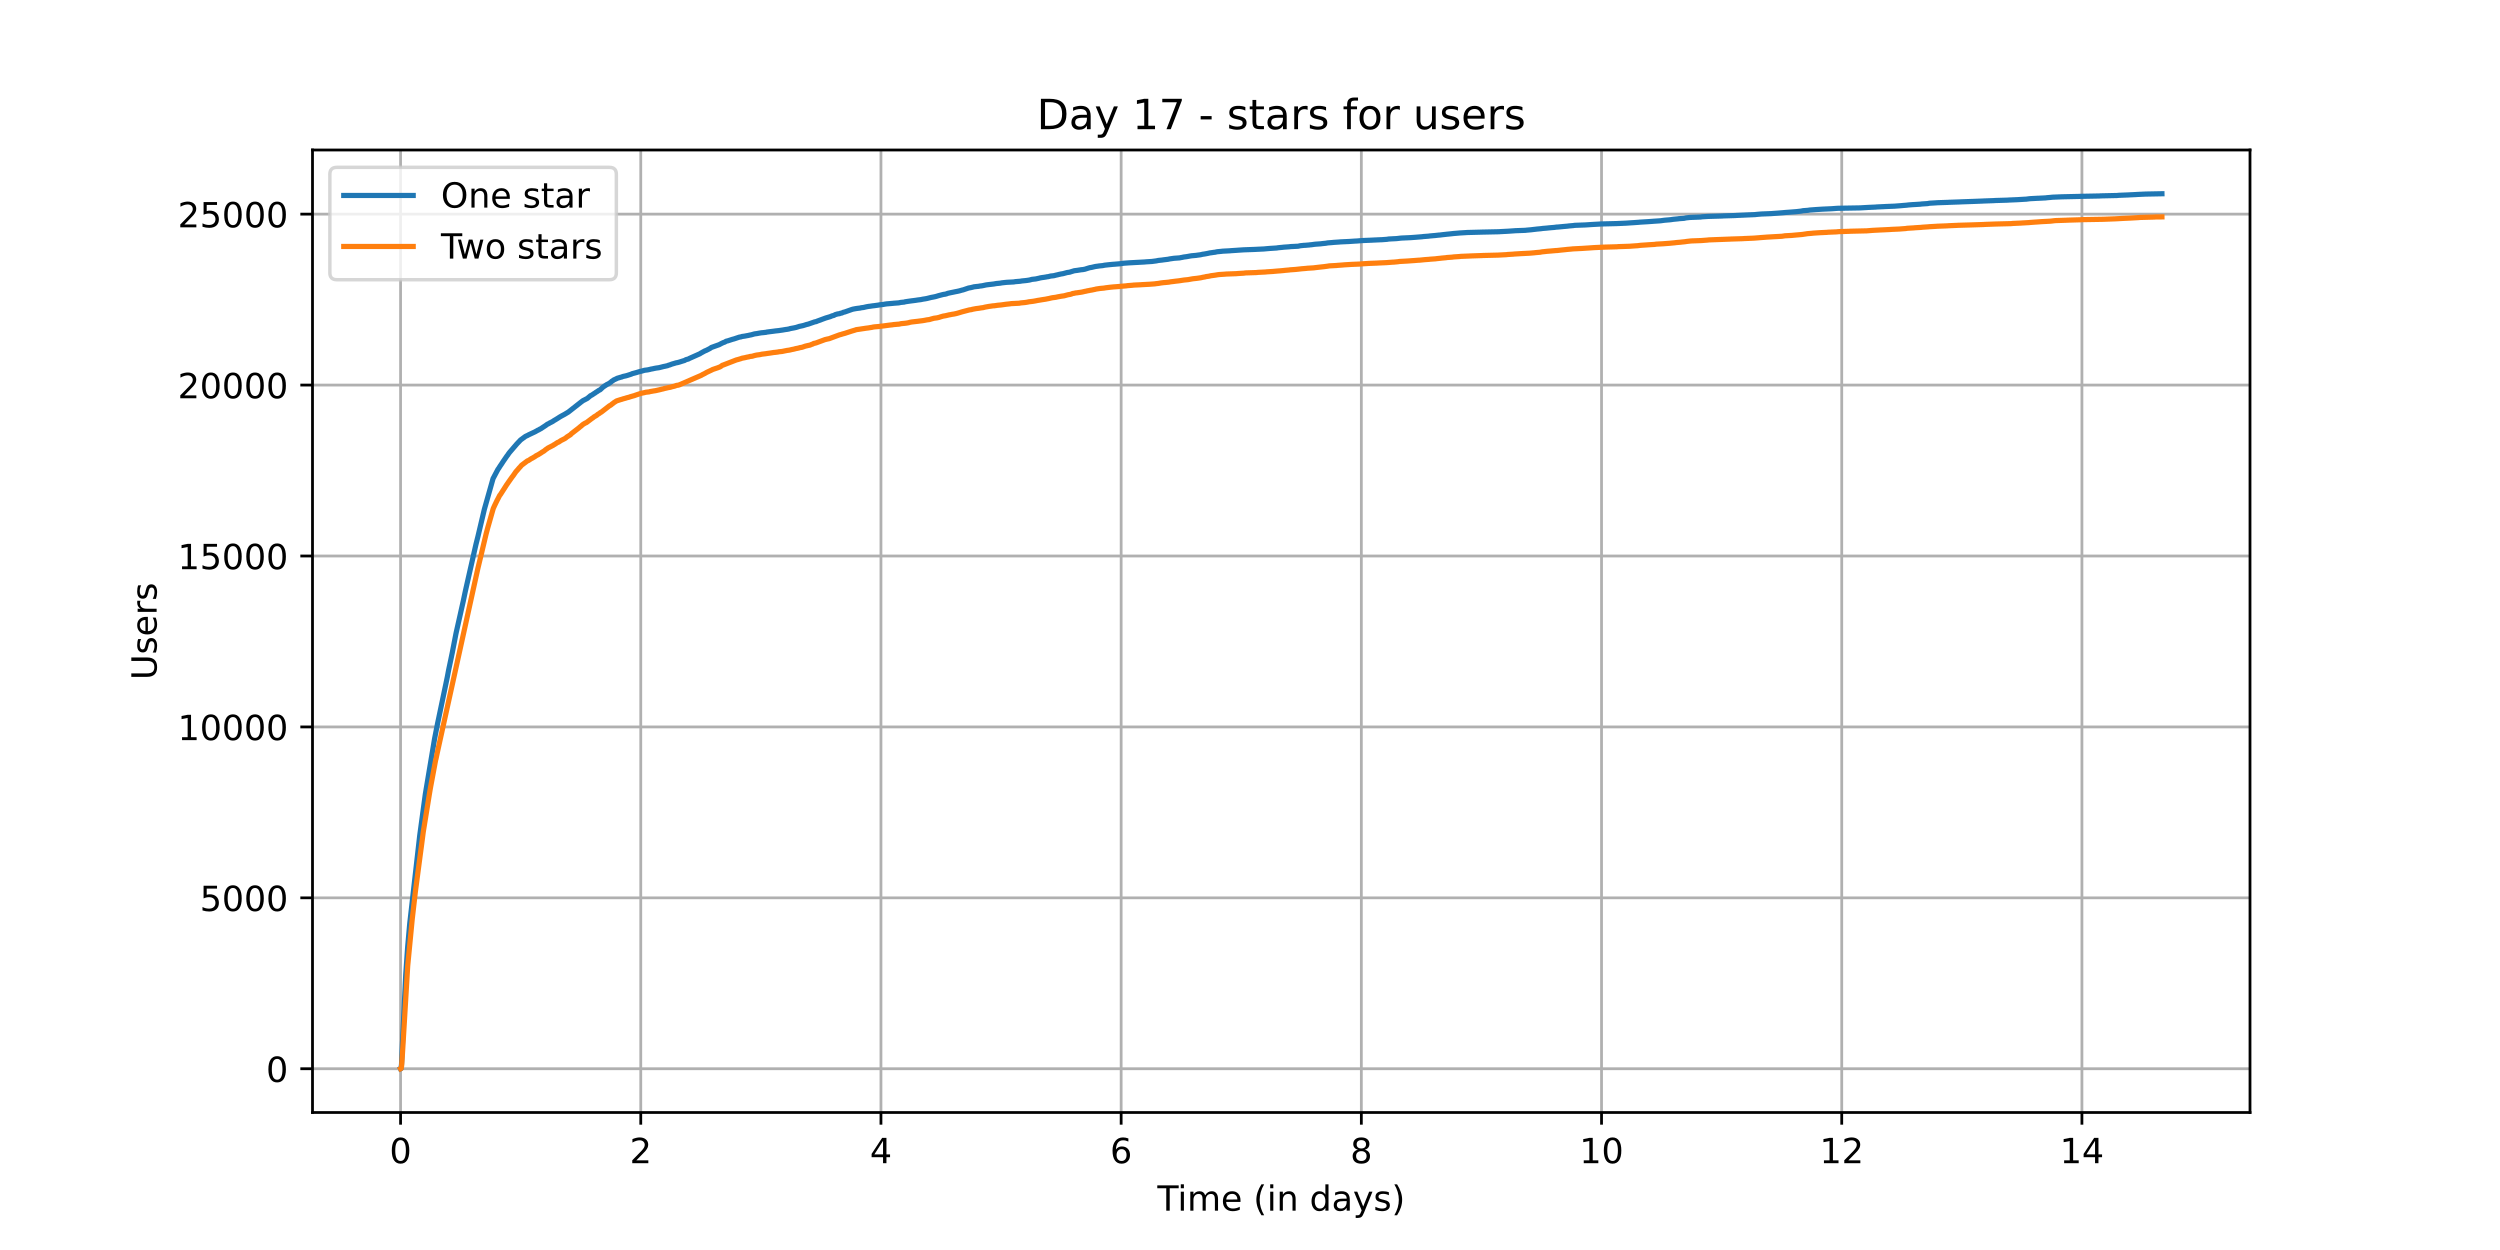 <?xml version="1.0" encoding="utf-8" standalone="no"?>
<!DOCTYPE svg PUBLIC "-//W3C//DTD SVG 1.1//EN"
  "http://www.w3.org/Graphics/SVG/1.1/DTD/svg11.dtd">
<!-- Created with matplotlib (https://matplotlib.org/) -->
<svg height="360pt" version="1.1" viewBox="0 0 720 360" width="720pt" xmlns="http://www.w3.org/2000/svg" xmlns:xlink="http://www.w3.org/1999/xlink">
 <defs>
  <style type="text/css">*{stroke-linecap:butt;stroke-linejoin:round;}</style>
 </defs>
 <g id="figure_1">
  <g id="patch_1">
   <path d="M 0 360 
L 720 360 
L 720 0 
L 0 0 
z
" style="fill:#ffffff;"/>
  </g>
  <g id="axes_1">
   <g id="patch_2">
    <path d="M 90 320.4 
L 648 320.4 
L 648 43.2 
L 90 43.2 
z
" style="fill:#ffffff;"/>
   </g>
   <g id="matplotlib.axis_1">
    <g id="xtick_1">
     <g id="line2d_1">
      <path clip-path="url(#p25ef5ee883)" d="M 115.364 320.4 
L 115.364 43.2 
" style="fill:none;stroke:#b0b0b0;stroke-linecap:square;stroke-width:0.8;"/>
     </g>
     <g id="line2d_2">
      <defs>
       <path d="M 0 0 
L 0 3.5 
" id="m8490e3a4c2" style="stroke:#000000;stroke-width:0.8;"/>
      </defs>
      <g>
       <use style="stroke:#000000;stroke-width:0.8;" x="115.364" xlink:href="#m8490e3a4c2" y="320.4"/>
      </g>
     </g>
     <g id="text_1">
      <!-- 0 -->
      <g transform="translate(112.182 334.998)scale(0.1 -0.1)">
       <defs>
        <path d="M 31.781 66.406 
Q 24.172 66.406 20.328 58.906 
Q 16.5 51.422 16.5 36.375 
Q 16.5 21.391 20.328 13.891 
Q 24.172 6.391 31.781 6.391 
Q 39.453 6.391 43.281 13.891 
Q 47.125 21.391 47.125 36.375 
Q 47.125 51.422 43.281 58.906 
Q 39.453 66.406 31.781 66.406 
z
M 31.781 74.219 
Q 44.047 74.219 50.516 64.516 
Q 56.984 54.828 56.984 36.375 
Q 56.984 17.969 50.516 8.266 
Q 44.047 -1.422 31.781 -1.422 
Q 19.531 -1.422 13.062 8.266 
Q 6.594 17.969 6.594 36.375 
Q 6.594 54.828 13.062 64.516 
Q 19.531 74.219 31.781 74.219 
z
" id="DejaVuSans-48"/>
       </defs>
       <use xlink:href="#DejaVuSans-48"/>
      </g>
     </g>
    </g>
    <g id="xtick_2">
     <g id="line2d_3">
      <path clip-path="url(#p25ef5ee883)" d="M 184.539 320.4 
L 184.539 43.2 
" style="fill:none;stroke:#b0b0b0;stroke-linecap:square;stroke-width:0.8;"/>
     </g>
     <g id="line2d_4">
      <g>
       <use style="stroke:#000000;stroke-width:0.8;" x="184.539" xlink:href="#m8490e3a4c2" y="320.4"/>
      </g>
     </g>
     <g id="text_2">
      <!-- 2 -->
      <g transform="translate(181.358 334.998)scale(0.1 -0.1)">
       <defs>
        <path d="M 19.188 8.297 
L 53.609 8.297 
L 53.609 0 
L 7.328 0 
L 7.328 8.297 
Q 12.938 14.109 22.625 23.891 
Q 32.328 33.688 34.812 36.531 
Q 39.547 41.844 41.422 45.531 
Q 43.312 49.219 43.312 52.781 
Q 43.312 58.594 39.234 62.25 
Q 35.156 65.922 28.609 65.922 
Q 23.969 65.922 18.812 64.312 
Q 13.672 62.703 7.812 59.422 
L 7.812 69.391 
Q 13.766 71.781 18.938 73 
Q 24.125 74.219 28.422 74.219 
Q 39.75 74.219 46.484 68.547 
Q 53.219 62.891 53.219 53.422 
Q 53.219 48.922 51.531 44.891 
Q 49.859 40.875 45.406 35.406 
Q 44.188 33.984 37.641 27.219 
Q 31.109 20.453 19.188 8.297 
z
" id="DejaVuSans-50"/>
       </defs>
       <use xlink:href="#DejaVuSans-50"/>
      </g>
     </g>
    </g>
    <g id="xtick_3">
     <g id="line2d_5">
      <path clip-path="url(#p25ef5ee883)" d="M 253.715 320.4 
L 253.715 43.2 
" style="fill:none;stroke:#b0b0b0;stroke-linecap:square;stroke-width:0.8;"/>
     </g>
     <g id="line2d_6">
      <g>
       <use style="stroke:#000000;stroke-width:0.8;" x="253.715" xlink:href="#m8490e3a4c2" y="320.4"/>
      </g>
     </g>
     <g id="text_3">
      <!-- 4 -->
      <g transform="translate(250.534 334.998)scale(0.1 -0.1)">
       <defs>
        <path d="M 37.797 64.312 
L 12.891 25.391 
L 37.797 25.391 
z
M 35.203 72.906 
L 47.609 72.906 
L 47.609 25.391 
L 58.016 25.391 
L 58.016 17.188 
L 47.609 17.188 
L 47.609 0 
L 37.797 0 
L 37.797 17.188 
L 4.891 17.188 
L 4.891 26.703 
z
" id="DejaVuSans-52"/>
       </defs>
       <use xlink:href="#DejaVuSans-52"/>
      </g>
     </g>
    </g>
    <g id="xtick_4">
     <g id="line2d_7">
      <path clip-path="url(#p25ef5ee883)" d="M 322.891 320.4 
L 322.891 43.2 
" style="fill:none;stroke:#b0b0b0;stroke-linecap:square;stroke-width:0.8;"/>
     </g>
     <g id="line2d_8">
      <g>
       <use style="stroke:#000000;stroke-width:0.8;" x="322.891" xlink:href="#m8490e3a4c2" y="320.4"/>
      </g>
     </g>
     <g id="text_4">
      <!-- 6 -->
      <g transform="translate(319.71 334.998)scale(0.1 -0.1)">
       <defs>
        <path d="M 33.016 40.375 
Q 26.375 40.375 22.484 35.828 
Q 18.609 31.297 18.609 23.391 
Q 18.609 15.531 22.484 10.953 
Q 26.375 6.391 33.016 6.391 
Q 39.656 6.391 43.531 10.953 
Q 47.406 15.531 47.406 23.391 
Q 47.406 31.297 43.531 35.828 
Q 39.656 40.375 33.016 40.375 
z
M 52.594 71.297 
L 52.594 62.312 
Q 48.875 64.062 45.094 64.984 
Q 41.312 65.922 37.594 65.922 
Q 27.828 65.922 22.672 59.328 
Q 17.531 52.734 16.797 39.406 
Q 19.672 43.656 24.016 45.922 
Q 28.375 48.188 33.594 48.188 
Q 44.578 48.188 50.953 41.516 
Q 57.328 34.859 57.328 23.391 
Q 57.328 12.156 50.688 5.359 
Q 44.047 -1.422 33.016 -1.422 
Q 20.359 -1.422 13.672 8.266 
Q 6.984 17.969 6.984 36.375 
Q 6.984 53.656 15.188 63.938 
Q 23.391 74.219 37.203 74.219 
Q 40.922 74.219 44.703 73.484 
Q 48.484 72.75 52.594 71.297 
z
" id="DejaVuSans-54"/>
       </defs>
       <use xlink:href="#DejaVuSans-54"/>
      </g>
     </g>
    </g>
    <g id="xtick_5">
     <g id="line2d_9">
      <path clip-path="url(#p25ef5ee883)" d="M 392.067 320.4 
L 392.067 43.2 
" style="fill:none;stroke:#b0b0b0;stroke-linecap:square;stroke-width:0.8;"/>
     </g>
     <g id="line2d_10">
      <g>
       <use style="stroke:#000000;stroke-width:0.8;" x="392.067" xlink:href="#m8490e3a4c2" y="320.4"/>
      </g>
     </g>
     <g id="text_5">
      <!-- 8 -->
      <g transform="translate(388.885 334.998)scale(0.1 -0.1)">
       <defs>
        <path d="M 31.781 34.625 
Q 24.75 34.625 20.719 30.859 
Q 16.703 27.094 16.703 20.516 
Q 16.703 13.922 20.719 10.156 
Q 24.75 6.391 31.781 6.391 
Q 38.812 6.391 42.859 10.172 
Q 46.922 13.969 46.922 20.516 
Q 46.922 27.094 42.891 30.859 
Q 38.875 34.625 31.781 34.625 
z
M 21.922 38.812 
Q 15.578 40.375 12.031 44.719 
Q 8.5 49.078 8.5 55.328 
Q 8.5 64.062 14.719 69.141 
Q 20.953 74.219 31.781 74.219 
Q 42.672 74.219 48.875 69.141 
Q 55.078 64.062 55.078 55.328 
Q 55.078 49.078 51.531 44.719 
Q 48 40.375 41.703 38.812 
Q 48.828 37.156 52.797 32.312 
Q 56.781 27.484 56.781 20.516 
Q 56.781 9.906 50.312 4.234 
Q 43.844 -1.422 31.781 -1.422 
Q 19.734 -1.422 13.25 4.234 
Q 6.781 9.906 6.781 20.516 
Q 6.781 27.484 10.781 32.312 
Q 14.797 37.156 21.922 38.812 
z
M 18.312 54.391 
Q 18.312 48.734 21.844 45.562 
Q 25.391 42.391 31.781 42.391 
Q 38.141 42.391 41.719 45.562 
Q 45.312 48.734 45.312 54.391 
Q 45.312 60.062 41.719 63.234 
Q 38.141 66.406 31.781 66.406 
Q 25.391 66.406 21.844 63.234 
Q 18.312 60.062 18.312 54.391 
z
" id="DejaVuSans-56"/>
       </defs>
       <use xlink:href="#DejaVuSans-56"/>
      </g>
     </g>
    </g>
    <g id="xtick_6">
     <g id="line2d_11">
      <path clip-path="url(#p25ef5ee883)" d="M 461.242 320.4 
L 461.242 43.2 
" style="fill:none;stroke:#b0b0b0;stroke-linecap:square;stroke-width:0.8;"/>
     </g>
     <g id="line2d_12">
      <g>
       <use style="stroke:#000000;stroke-width:0.8;" x="461.242" xlink:href="#m8490e3a4c2" y="320.4"/>
      </g>
     </g>
     <g id="text_6">
      <!-- 10 -->
      <g transform="translate(454.88 334.998)scale(0.1 -0.1)">
       <defs>
        <path d="M 12.406 8.297 
L 28.516 8.297 
L 28.516 63.922 
L 10.984 60.406 
L 10.984 69.391 
L 28.422 72.906 
L 38.281 72.906 
L 38.281 8.297 
L 54.391 8.297 
L 54.391 0 
L 12.406 0 
z
" id="DejaVuSans-49"/>
       </defs>
       <use xlink:href="#DejaVuSans-49"/>
       <use x="63.623" xlink:href="#DejaVuSans-48"/>
      </g>
     </g>
    </g>
    <g id="xtick_7">
     <g id="line2d_13">
      <path clip-path="url(#p25ef5ee883)" d="M 530.418 320.4 
L 530.418 43.2 
" style="fill:none;stroke:#b0b0b0;stroke-linecap:square;stroke-width:0.8;"/>
     </g>
     <g id="line2d_14">
      <g>
       <use style="stroke:#000000;stroke-width:0.8;" x="530.418" xlink:href="#m8490e3a4c2" y="320.4"/>
      </g>
     </g>
     <g id="text_7">
      <!-- 12 -->
      <g transform="translate(524.056 334.998)scale(0.1 -0.1)">
       <use xlink:href="#DejaVuSans-49"/>
       <use x="63.623" xlink:href="#DejaVuSans-50"/>
      </g>
     </g>
    </g>
    <g id="xtick_8">
     <g id="line2d_15">
      <path clip-path="url(#p25ef5ee883)" d="M 599.594 320.4 
L 599.594 43.2 
" style="fill:none;stroke:#b0b0b0;stroke-linecap:square;stroke-width:0.8;"/>
     </g>
     <g id="line2d_16">
      <g>
       <use style="stroke:#000000;stroke-width:0.8;" x="599.594" xlink:href="#m8490e3a4c2" y="320.4"/>
      </g>
     </g>
     <g id="text_8">
      <!-- 14 -->
      <g transform="translate(593.231 334.998)scale(0.1 -0.1)">
       <use xlink:href="#DejaVuSans-49"/>
       <use x="63.623" xlink:href="#DejaVuSans-52"/>
      </g>
     </g>
    </g>
    <g id="text_9">
     <!-- Time (in days) -->
     <g transform="translate(333.327 348.677)scale(0.1 -0.1)">
      <defs>
       <path d="M -0.297 72.906 
L 61.375 72.906 
L 61.375 64.594 
L 35.5 64.594 
L 35.5 0 
L 25.594 0 
L 25.594 64.594 
L -0.297 64.594 
z
" id="DejaVuSans-84"/>
       <path d="M 9.422 54.688 
L 18.406 54.688 
L 18.406 0 
L 9.422 0 
z
M 9.422 75.984 
L 18.406 75.984 
L 18.406 64.594 
L 9.422 64.594 
z
" id="DejaVuSans-105"/>
       <path d="M 52 44.188 
Q 55.375 50.25 60.062 53.125 
Q 64.75 56 71.094 56 
Q 79.641 56 84.281 50.016 
Q 88.922 44.047 88.922 33.016 
L 88.922 0 
L 79.891 0 
L 79.891 32.719 
Q 79.891 40.578 77.094 44.375 
Q 74.312 48.188 68.609 48.188 
Q 61.625 48.188 57.562 43.547 
Q 53.516 38.922 53.516 30.906 
L 53.516 0 
L 44.484 0 
L 44.484 32.719 
Q 44.484 40.625 41.703 44.406 
Q 38.922 48.188 33.109 48.188 
Q 26.219 48.188 22.156 43.531 
Q 18.109 38.875 18.109 30.906 
L 18.109 0 
L 9.078 0 
L 9.078 54.688 
L 18.109 54.688 
L 18.109 46.188 
Q 21.188 51.219 25.484 53.609 
Q 29.781 56 35.688 56 
Q 41.656 56 45.828 52.969 
Q 50 49.953 52 44.188 
z
" id="DejaVuSans-109"/>
       <path d="M 56.203 29.594 
L 56.203 25.203 
L 14.891 25.203 
Q 15.484 15.922 20.484 11.062 
Q 25.484 6.203 34.422 6.203 
Q 39.594 6.203 44.453 7.469 
Q 49.312 8.734 54.109 11.281 
L 54.109 2.781 
Q 49.266 0.734 44.188 -0.344 
Q 39.109 -1.422 33.891 -1.422 
Q 20.797 -1.422 13.156 6.188 
Q 5.516 13.812 5.516 26.812 
Q 5.516 40.234 12.766 48.109 
Q 20.016 56 32.328 56 
Q 43.359 56 49.781 48.891 
Q 56.203 41.797 56.203 29.594 
z
M 47.219 32.234 
Q 47.125 39.594 43.094 43.984 
Q 39.062 48.391 32.422 48.391 
Q 24.906 48.391 20.391 44.141 
Q 15.875 39.891 15.188 32.172 
z
" id="DejaVuSans-101"/>
       <path id="DejaVuSans-32"/>
       <path d="M 31 75.875 
Q 24.469 64.656 21.281 53.656 
Q 18.109 42.672 18.109 31.391 
Q 18.109 20.125 21.312 9.062 
Q 24.516 -2 31 -13.188 
L 23.188 -13.188 
Q 15.875 -1.703 12.234 9.375 
Q 8.594 20.453 8.594 31.391 
Q 8.594 42.281 12.203 53.312 
Q 15.828 64.359 23.188 75.875 
z
" id="DejaVuSans-40"/>
       <path d="M 54.891 33.016 
L 54.891 0 
L 45.906 0 
L 45.906 32.719 
Q 45.906 40.484 42.875 44.328 
Q 39.844 48.188 33.797 48.188 
Q 26.516 48.188 22.312 43.547 
Q 18.109 38.922 18.109 30.906 
L 18.109 0 
L 9.078 0 
L 9.078 54.688 
L 18.109 54.688 
L 18.109 46.188 
Q 21.344 51.125 25.703 53.562 
Q 30.078 56 35.797 56 
Q 45.219 56 50.047 50.172 
Q 54.891 44.344 54.891 33.016 
z
" id="DejaVuSans-110"/>
       <path d="M 45.406 46.391 
L 45.406 75.984 
L 54.391 75.984 
L 54.391 0 
L 45.406 0 
L 45.406 8.203 
Q 42.578 3.328 38.25 0.953 
Q 33.938 -1.422 27.875 -1.422 
Q 17.969 -1.422 11.734 6.484 
Q 5.516 14.406 5.516 27.297 
Q 5.516 40.188 11.734 48.094 
Q 17.969 56 27.875 56 
Q 33.938 56 38.25 53.625 
Q 42.578 51.266 45.406 46.391 
z
M 14.797 27.297 
Q 14.797 17.391 18.875 11.75 
Q 22.953 6.109 30.078 6.109 
Q 37.203 6.109 41.297 11.75 
Q 45.406 17.391 45.406 27.297 
Q 45.406 37.203 41.297 42.844 
Q 37.203 48.484 30.078 48.484 
Q 22.953 48.484 18.875 42.844 
Q 14.797 37.203 14.797 27.297 
z
" id="DejaVuSans-100"/>
       <path d="M 34.281 27.484 
Q 23.391 27.484 19.188 25 
Q 14.984 22.516 14.984 16.5 
Q 14.984 11.719 18.141 8.906 
Q 21.297 6.109 26.703 6.109 
Q 34.188 6.109 38.703 11.406 
Q 43.219 16.703 43.219 25.484 
L 43.219 27.484 
z
M 52.203 31.203 
L 52.203 0 
L 43.219 0 
L 43.219 8.297 
Q 40.141 3.328 35.547 0.953 
Q 30.953 -1.422 24.312 -1.422 
Q 15.922 -1.422 10.953 3.297 
Q 6 8.016 6 15.922 
Q 6 25.141 12.172 29.828 
Q 18.359 34.516 30.609 34.516 
L 43.219 34.516 
L 43.219 35.406 
Q 43.219 41.609 39.141 45 
Q 35.062 48.391 27.688 48.391 
Q 23 48.391 18.547 47.266 
Q 14.109 46.141 10.016 43.891 
L 10.016 52.203 
Q 14.938 54.109 19.578 55.047 
Q 24.219 56 28.609 56 
Q 40.484 56 46.344 49.844 
Q 52.203 43.703 52.203 31.203 
z
" id="DejaVuSans-97"/>
       <path d="M 32.172 -5.078 
Q 28.375 -14.844 24.75 -17.812 
Q 21.141 -20.797 15.094 -20.797 
L 7.906 -20.797 
L 7.906 -13.281 
L 13.188 -13.281 
Q 16.891 -13.281 18.938 -11.516 
Q 21 -9.766 23.484 -3.219 
L 25.094 0.875 
L 2.984 54.688 
L 12.5 54.688 
L 29.594 11.922 
L 46.688 54.688 
L 56.203 54.688 
z
" id="DejaVuSans-121"/>
       <path d="M 44.281 53.078 
L 44.281 44.578 
Q 40.484 46.531 36.375 47.5 
Q 32.281 48.484 27.875 48.484 
Q 21.188 48.484 17.844 46.438 
Q 14.5 44.391 14.5 40.281 
Q 14.5 37.156 16.891 35.375 
Q 19.281 33.594 26.516 31.984 
L 29.594 31.297 
Q 39.156 29.25 43.188 25.516 
Q 47.219 21.781 47.219 15.094 
Q 47.219 7.469 41.188 3.016 
Q 35.156 -1.422 24.609 -1.422 
Q 20.219 -1.422 15.453 -0.562 
Q 10.688 0.297 5.422 2 
L 5.422 11.281 
Q 10.406 8.688 15.234 7.391 
Q 20.062 6.109 24.812 6.109 
Q 31.156 6.109 34.562 8.281 
Q 37.984 10.453 37.984 14.406 
Q 37.984 18.062 35.516 20.016 
Q 33.062 21.969 24.703 23.781 
L 21.578 24.516 
Q 13.234 26.266 9.516 29.906 
Q 5.812 33.547 5.812 39.891 
Q 5.812 47.609 11.281 51.797 
Q 16.75 56 26.812 56 
Q 31.781 56 36.172 55.266 
Q 40.578 54.547 44.281 53.078 
z
" id="DejaVuSans-115"/>
       <path d="M 8.016 75.875 
L 15.828 75.875 
Q 23.141 64.359 26.781 53.312 
Q 30.422 42.281 30.422 31.391 
Q 30.422 20.453 26.781 9.375 
Q 23.141 -1.703 15.828 -13.188 
L 8.016 -13.188 
Q 14.5 -2 17.703 9.062 
Q 20.906 20.125 20.906 31.391 
Q 20.906 42.672 17.703 53.656 
Q 14.5 64.656 8.016 75.875 
z
" id="DejaVuSans-41"/>
      </defs>
      <use xlink:href="#DejaVuSans-84"/>
      <use x="57.959" xlink:href="#DejaVuSans-105"/>
      <use x="85.742" xlink:href="#DejaVuSans-109"/>
      <use x="183.154" xlink:href="#DejaVuSans-101"/>
      <use x="244.678" xlink:href="#DejaVuSans-32"/>
      <use x="276.465" xlink:href="#DejaVuSans-40"/>
      <use x="315.479" xlink:href="#DejaVuSans-105"/>
      <use x="343.262" xlink:href="#DejaVuSans-110"/>
      <use x="406.641" xlink:href="#DejaVuSans-32"/>
      <use x="438.428" xlink:href="#DejaVuSans-100"/>
      <use x="501.904" xlink:href="#DejaVuSans-97"/>
      <use x="563.184" xlink:href="#DejaVuSans-121"/>
      <use x="622.363" xlink:href="#DejaVuSans-115"/>
      <use x="674.463" xlink:href="#DejaVuSans-41"/>
     </g>
    </g>
   </g>
   <g id="matplotlib.axis_2">
    <g id="ytick_1">
     <g id="line2d_17">
      <path clip-path="url(#p25ef5ee883)" d="M 90 307.8 
L 648 307.8 
" style="fill:none;stroke:#b0b0b0;stroke-linecap:square;stroke-width:0.8;"/>
     </g>
     <g id="line2d_18">
      <defs>
       <path d="M 0 0 
L -3.5 0 
" id="m52bfc3d4aa" style="stroke:#000000;stroke-width:0.8;"/>
      </defs>
      <g>
       <use style="stroke:#000000;stroke-width:0.8;" x="90" xlink:href="#m52bfc3d4aa" y="307.8"/>
      </g>
     </g>
     <g id="text_10">
      <!-- 0 -->
      <g transform="translate(76.638 311.599)scale(0.1 -0.1)">
       <use xlink:href="#DejaVuSans-48"/>
      </g>
     </g>
    </g>
    <g id="ytick_2">
     <g id="line2d_19">
      <path clip-path="url(#p25ef5ee883)" d="M 90 258.575 
L 648 258.575 
" style="fill:none;stroke:#b0b0b0;stroke-linecap:square;stroke-width:0.8;"/>
     </g>
     <g id="line2d_20">
      <g>
       <use style="stroke:#000000;stroke-width:0.8;" x="90" xlink:href="#m52bfc3d4aa" y="258.575"/>
      </g>
     </g>
     <g id="text_11">
      <!-- 5000 -->
      <g transform="translate(57.55 262.375)scale(0.1 -0.1)">
       <defs>
        <path d="M 10.797 72.906 
L 49.516 72.906 
L 49.516 64.594 
L 19.828 64.594 
L 19.828 46.734 
Q 21.969 47.469 24.109 47.828 
Q 26.266 48.188 28.422 48.188 
Q 40.625 48.188 47.75 41.5 
Q 54.891 34.812 54.891 23.391 
Q 54.891 11.625 47.562 5.094 
Q 40.234 -1.422 26.906 -1.422 
Q 22.312 -1.422 17.547 -0.641 
Q 12.797 0.141 7.719 1.703 
L 7.719 11.625 
Q 12.109 9.234 16.797 8.062 
Q 21.484 6.891 26.703 6.891 
Q 35.156 6.891 40.078 11.328 
Q 45.016 15.766 45.016 23.391 
Q 45.016 31 40.078 35.438 
Q 35.156 39.891 26.703 39.891 
Q 22.75 39.891 18.812 39.016 
Q 14.891 38.141 10.797 36.281 
z
" id="DejaVuSans-53"/>
       </defs>
       <use xlink:href="#DejaVuSans-53"/>
       <use x="63.623" xlink:href="#DejaVuSans-48"/>
       <use x="127.246" xlink:href="#DejaVuSans-48"/>
       <use x="190.869" xlink:href="#DejaVuSans-48"/>
      </g>
     </g>
    </g>
    <g id="ytick_3">
     <g id="line2d_21">
      <path clip-path="url(#p25ef5ee883)" d="M 90 209.351 
L 648 209.351 
" style="fill:none;stroke:#b0b0b0;stroke-linecap:square;stroke-width:0.8;"/>
     </g>
     <g id="line2d_22">
      <g>
       <use style="stroke:#000000;stroke-width:0.8;" x="90" xlink:href="#m52bfc3d4aa" y="209.351"/>
      </g>
     </g>
     <g id="text_12">
      <!-- 10000 -->
      <g transform="translate(51.188 213.15)scale(0.1 -0.1)">
       <use xlink:href="#DejaVuSans-49"/>
       <use x="63.623" xlink:href="#DejaVuSans-48"/>
       <use x="127.246" xlink:href="#DejaVuSans-48"/>
       <use x="190.869" xlink:href="#DejaVuSans-48"/>
       <use x="254.492" xlink:href="#DejaVuSans-48"/>
      </g>
     </g>
    </g>
    <g id="ytick_4">
     <g id="line2d_23">
      <path clip-path="url(#p25ef5ee883)" d="M 90 160.126 
L 648 160.126 
" style="fill:none;stroke:#b0b0b0;stroke-linecap:square;stroke-width:0.8;"/>
     </g>
     <g id="line2d_24">
      <g>
       <use style="stroke:#000000;stroke-width:0.8;" x="90" xlink:href="#m52bfc3d4aa" y="160.126"/>
      </g>
     </g>
     <g id="text_13">
      <!-- 15000 -->
      <g transform="translate(51.188 163.926)scale(0.1 -0.1)">
       <use xlink:href="#DejaVuSans-49"/>
       <use x="63.623" xlink:href="#DejaVuSans-53"/>
       <use x="127.246" xlink:href="#DejaVuSans-48"/>
       <use x="190.869" xlink:href="#DejaVuSans-48"/>
       <use x="254.492" xlink:href="#DejaVuSans-48"/>
      </g>
     </g>
    </g>
    <g id="ytick_5">
     <g id="line2d_25">
      <path clip-path="url(#p25ef5ee883)" d="M 90 110.902 
L 648 110.902 
" style="fill:none;stroke:#b0b0b0;stroke-linecap:square;stroke-width:0.8;"/>
     </g>
     <g id="line2d_26">
      <g>
       <use style="stroke:#000000;stroke-width:0.8;" x="90" xlink:href="#m52bfc3d4aa" y="110.902"/>
      </g>
     </g>
     <g id="text_14">
      <!-- 20000 -->
      <g transform="translate(51.188 114.701)scale(0.1 -0.1)">
       <use xlink:href="#DejaVuSans-50"/>
       <use x="63.623" xlink:href="#DejaVuSans-48"/>
       <use x="127.246" xlink:href="#DejaVuSans-48"/>
       <use x="190.869" xlink:href="#DejaVuSans-48"/>
       <use x="254.492" xlink:href="#DejaVuSans-48"/>
      </g>
     </g>
    </g>
    <g id="ytick_6">
     <g id="line2d_27">
      <path clip-path="url(#p25ef5ee883)" d="M 90 61.677 
L 648 61.677 
" style="fill:none;stroke:#b0b0b0;stroke-linecap:square;stroke-width:0.8;"/>
     </g>
     <g id="line2d_28">
      <g>
       <use style="stroke:#000000;stroke-width:0.8;" x="90" xlink:href="#m52bfc3d4aa" y="61.677"/>
      </g>
     </g>
     <g id="text_15">
      <!-- 25000 -->
      <g transform="translate(51.188 65.477)scale(0.1 -0.1)">
       <use xlink:href="#DejaVuSans-50"/>
       <use x="63.623" xlink:href="#DejaVuSans-53"/>
       <use x="127.246" xlink:href="#DejaVuSans-48"/>
       <use x="190.869" xlink:href="#DejaVuSans-48"/>
       <use x="254.492" xlink:href="#DejaVuSans-48"/>
      </g>
     </g>
    </g>
    <g id="text_16">
     <!-- Users -->
     <g transform="translate(45.108 195.801)rotate(-90)scale(0.1 -0.1)">
      <defs>
       <path d="M 8.688 72.906 
L 18.609 72.906 
L 18.609 28.609 
Q 18.609 16.891 22.844 11.734 
Q 27.094 6.594 36.625 6.594 
Q 46.094 6.594 50.344 11.734 
Q 54.594 16.891 54.594 28.609 
L 54.594 72.906 
L 64.5 72.906 
L 64.5 27.391 
Q 64.5 13.141 57.438 5.859 
Q 50.391 -1.422 36.625 -1.422 
Q 22.797 -1.422 15.734 5.859 
Q 8.688 13.141 8.688 27.391 
z
" id="DejaVuSans-85"/>
       <path d="M 41.109 46.297 
Q 39.594 47.172 37.812 47.578 
Q 36.031 48 33.891 48 
Q 26.266 48 22.188 43.047 
Q 18.109 38.094 18.109 28.812 
L 18.109 0 
L 9.078 0 
L 9.078 54.688 
L 18.109 54.688 
L 18.109 46.188 
Q 20.953 51.172 25.484 53.578 
Q 30.031 56 36.531 56 
Q 37.453 56 38.578 55.875 
Q 39.703 55.766 41.062 55.516 
z
" id="DejaVuSans-114"/>
      </defs>
      <use xlink:href="#DejaVuSans-85"/>
      <use x="73.193" xlink:href="#DejaVuSans-115"/>
      <use x="125.293" xlink:href="#DejaVuSans-101"/>
      <use x="186.816" xlink:href="#DejaVuSans-114"/>
      <use x="227.93" xlink:href="#DejaVuSans-115"/>
     </g>
    </g>
   </g>
   <g id="line2d_29">
    <path clip-path="url(#p25ef5ee883)" d="M 115.364 307.8 
L 115.495 307.751 
L 115.638 306.5 
L 115.947 299.609 
L 116.852 280.727 
L 117.399 272.851 
L 117.995 266.087 
L 120.878 240.668 
L 122.496 228.716 
L 125.162 212.747 
L 126.019 208.376 
L 126.329 206.929 
L 128.828 194.977 
L 129.209 192.959 
L 129.852 189.907 
L 130.256 187.958 
L 131.328 182.425 
L 132.565 176.932 
L 132.875 175.534 
L 133.423 173.102 
L 134.017 170.277 
L 137.066 156.819 
L 137.637 154.544 
L 139.494 146.678 
L 141.996 137.838 
L 143.424 135.14 
L 143.567 134.973 
L 144.043 134.215 
L 144.234 133.939 
L 144.448 133.624 
L 144.924 132.886 
L 145.995 131.33 
L 146.233 131.035 
L 146.447 130.7 
L 146.709 130.346 
L 148.827 127.875 
L 149.732 126.92 
L 149.899 126.733 
L 151.184 125.787 
L 151.327 125.689 
L 151.731 125.492 
L 151.946 125.403 
L 152.207 125.246 
L 154.135 124.34 
L 154.397 124.183 
L 154.611 124.074 
L 154.897 123.897 
L 155.183 123.789 
L 155.468 123.592 
L 155.73 123.484 
L 156.183 123.179 
L 156.992 122.647 
L 157.158 122.539 
L 157.492 122.283 
L 157.729 122.135 
L 157.968 122.037 
L 158.229 121.879 
L 158.372 121.781 
L 158.562 121.702 
L 158.753 121.603 
L 159.181 121.377 
L 159.563 121.111 
L 159.801 120.973 
L 159.991 120.865 
L 160.705 120.422 
L 161.205 120.097 
L 161.753 119.782 
L 162.633 119.309 
L 162.824 119.191 
L 163.443 118.817 
L 163.633 118.709 
L 163.776 118.601 
L 167.537 115.647 
L 167.68 115.559 
L 167.918 115.372 
L 168.322 115.175 
L 169.179 114.722 
L 169.465 114.466 
L 169.822 114.18 
L 170.037 113.974 
L 170.418 113.796 
L 170.847 113.511 
L 171.133 113.314 
L 171.323 113.215 
L 171.561 113.028 
L 171.728 112.92 
L 171.99 112.763 
L 172.133 112.664 
L 172.442 112.448 
L 172.847 112.251 
L 173.085 112.034 
L 173.657 111.493 
L 174.086 111.197 
L 174.872 110.685 
L 175.134 110.597 
L 175.324 110.469 
L 175.777 110.173 
L 175.992 110.006 
L 176.158 109.829 
L 176.42 109.681 
L 176.754 109.425 
L 177.087 109.278 
L 177.325 109.169 
L 177.539 109.071 
L 177.706 108.962 
L 178.754 108.647 
L 179.111 108.559 
L 179.349 108.441 
L 179.587 108.382 
L 180.158 108.263 
L 180.563 108.155 
L 181.848 107.742 
L 182.015 107.633 
L 182.801 107.427 
L 183.205 107.318 
L 184.276 106.993 
L 184.776 106.885 
L 185.633 106.639 
L 186.491 106.531 
L 187.062 106.413 
L 187.467 106.304 
L 187.967 106.216 
L 188.443 106.107 
L 188.966 106.009 
L 189.752 105.901 
L 189.966 105.851 
L 190.394 105.743 
L 191.085 105.566 
L 191.632 105.458 
L 191.87 105.399 
L 192.275 105.31 
L 192.513 105.192 
L 192.894 105.093 
L 193.203 104.975 
L 193.465 104.867 
L 194.322 104.621 
L 194.656 104.513 
L 195.179 104.414 
L 195.584 104.306 
L 196.75 103.932 
L 197.131 103.823 
L 197.369 103.686 
L 197.583 103.577 
L 197.821 103.508 
L 198.25 103.4 
L 198.511 103.243 
L 201.583 101.874 
L 201.773 101.736 
L 202.226 101.49 
L 202.392 101.392 
L 202.821 101.165 
L 202.987 101.067 
L 203.178 100.998 
L 203.439 100.89 
L 204.415 100.388 
L 204.725 100.181 
L 204.868 100.073 
L 206.796 99.383 
L 207.105 99.275 
L 207.939 98.832 
L 208.129 98.753 
L 208.367 98.645 
L 208.629 98.566 
L 208.843 98.458 
L 209.129 98.271 
L 209.605 98.163 
L 210.961 97.72 
L 211.39 97.611 
L 212.913 97.099 
L 213.461 97.011 
L 213.675 96.912 
L 214.461 96.804 
L 215.008 96.696 
L 215.58 96.597 
L 215.817 96.528 
L 216.389 96.42 
L 217.293 96.164 
L 218.079 96.056 
L 218.626 95.948 
L 219.317 95.839 
L 219.674 95.81 
L 220.65 95.701 
L 220.816 95.642 
L 221.625 95.534 
L 222.03 95.485 
L 222.863 95.377 
L 223.291 95.317 
L 224.291 95.209 
L 224.744 95.14 
L 225.434 95.042 
L 225.648 95.002 
L 226.291 94.894 
L 226.695 94.845 
L 227.267 94.737 
L 227.552 94.638 
L 228.076 94.54 
L 228.671 94.431 
L 229.267 94.303 
L 229.6 94.195 
L 229.861 94.116 
L 230.171 94.008 
L 230.742 93.89 
L 231.242 93.782 
L 232.289 93.457 
L 232.765 93.348 
L 234.598 92.709 
L 235.098 92.61 
L 235.312 92.502 
L 237.764 91.596 
L 238.121 91.488 
L 239.121 91.192 
L 239.359 91.084 
L 239.669 90.956 
L 240.121 90.848 
L 240.597 90.592 
L 240.978 90.493 
L 241.169 90.425 
L 241.788 90.336 
L 242.002 90.237 
L 242.478 90.139 
L 242.859 89.952 
L 243.311 89.844 
L 245.287 89.145 
L 245.644 89.036 
L 245.858 88.997 
L 246.43 88.889 
L 246.882 88.82 
L 247.762 88.712 
L 248.025 88.633 
L 248.762 88.544 
L 248.929 88.495 
L 249.571 88.347 
L 250.19 88.239 
L 250.571 88.2 
L 251.262 88.091 
L 251.642 88.052 
L 252.428 87.944 
L 252.856 87.885 
L 253.404 87.786 
L 253.594 87.766 
L 254.475 87.668 
L 254.713 87.609 
L 255.451 87.501 
L 255.784 87.481 
L 257.022 87.373 
L 257.403 87.333 
L 258.831 87.225 
L 259.426 87.097 
L 260.45 86.999 
L 260.64 86.92 
L 261.356 86.811 
L 261.808 86.743 
L 262.617 86.634 
L 263.023 86.585 
L 263.832 86.477 
L 264.308 86.398 
L 265.188 86.29 
L 265.784 86.162 
L 266.497 86.053 
L 267.045 85.945 
L 267.473 85.837 
L 268.187 85.66 
L 268.782 85.551 
L 269.354 85.433 
L 269.711 85.335 
L 269.973 85.256 
L 270.282 85.158 
L 270.52 85.098 
L 271.305 84.892 
L 271.758 84.783 
L 272.162 84.734 
L 272.591 84.626 
L 272.924 84.488 
L 273.4 84.38 
L 273.995 84.252 
L 274.543 84.143 
L 275.138 84.015 
L 275.71 83.907 
L 276.353 83.76 
L 276.615 83.681 
L 276.758 83.641 
L 277.139 83.533 
L 277.353 83.494 
L 278.949 82.952 
L 279.52 82.854 
L 279.758 82.795 
L 280.211 82.686 
L 280.473 82.608 
L 281.401 82.499 
L 281.759 82.47 
L 282.33 82.362 
L 282.687 82.332 
L 283.259 82.224 
L 283.497 82.165 
L 284.068 82.047 
L 284.925 81.938 
L 285.306 81.899 
L 286.211 81.791 
L 286.425 81.751 
L 286.925 81.663 
L 288.044 81.554 
L 288.567 81.456 
L 289.543 81.348 
L 289.924 81.308 
L 291.948 81.2 
L 292.447 81.111 
L 293.804 81.003 
L 294.304 80.914 
L 295.399 80.806 
L 295.803 80.757 
L 296.494 80.649 
L 297.231 80.452 
L 298.255 80.343 
L 298.85 80.215 
L 299.302 80.117 
L 299.564 80.038 
L 300.207 79.93 
L 300.611 79.881 
L 301.301 79.772 
L 301.468 79.723 
L 301.849 79.684 
L 302.301 79.575 
L 302.539 79.507 
L 303.515 79.398 
L 304.205 79.221 
L 304.658 79.123 
L 304.896 79.054 
L 305.372 78.955 
L 305.61 78.896 
L 306.039 78.837 
L 306.467 78.729 
L 307.324 78.493 
L 308.086 78.384 
L 308.372 78.286 
L 309.396 77.971 
L 310.277 77.862 
L 310.753 77.784 
L 311.467 77.675 
L 311.824 77.646 
L 312.42 77.538 
L 313.515 77.193 
L 313.896 77.085 
L 314.349 77.016 
L 314.801 76.907 
L 315.468 76.75 
L 316.277 76.642 
L 316.492 76.602 
L 317.563 76.494 
L 318.135 76.376 
L 319.087 76.268 
L 319.468 76.228 
L 320.587 76.12 
L 320.92 76.1 
L 322.181 75.992 
L 322.538 75.962 
L 323.348 75.854 
L 323.562 75.815 
L 325.037 75.706 
L 325.371 75.687 
L 327.346 75.578 
L 327.68 75.559 
L 329.655 75.45 
L 330.036 75.411 
L 331.75 75.303 
L 332.179 75.244 
L 333.012 75.135 
L 333.607 75.007 
L 334.65 74.899 
L 335.102 74.83 
L 335.983 74.722 
L 336.388 74.673 
L 336.887 74.564 
L 337.316 74.505 
L 338.03 74.397 
L 338.387 74.367 
L 339.744 74.269 
L 339.981 74.21 
L 340.6 74.102 
L 340.839 74.033 
L 341.695 73.924 
L 342.195 73.836 
L 342.766 73.728 
L 343.219 73.659 
L 344.457 73.55 
L 344.909 73.481 
L 345.743 73.373 
L 346.409 73.216 
L 346.814 73.166 
L 347.409 73.058 
L 347.957 72.95 
L 348.41 72.842 
L 348.815 72.792 
L 349.529 72.684 
L 349.91 72.645 
L 350.386 72.536 
L 350.601 72.497 
L 351.744 72.389 
L 352.149 72.339 
L 354.196 72.231 
L 354.578 72.192 
L 356.244 72.083 
L 356.601 72.054 
L 358.243 71.946 
L 358.553 71.936 
L 361.481 71.828 
L 361.814 71.808 
L 364.051 71.7 
L 364.432 71.66 
L 365.67 71.552 
L 366.003 71.532 
L 367.669 71.424 
L 368.145 71.345 
L 369.288 71.237 
L 369.693 71.188 
L 371.263 71.079 
L 371.692 71.02 
L 373.858 70.912 
L 374.477 70.774 
L 375.5 70.666 
L 375.81 70.656 
L 377.095 70.548 
L 377.309 70.508 
L 377.643 70.489 
L 378.405 70.38 
L 378.81 70.331 
L 380.334 70.223 
L 380.762 70.164 
L 381.834 70.055 
L 382.358 69.957 
L 383.691 69.849 
L 384.072 69.809 
L 385.691 69.701 
L 386.072 69.662 
L 388.429 69.553 
L 388.762 69.534 
L 390.381 69.425 
L 390.69 69.416 
L 392.023 69.307 
L 392.38 69.278 
L 394.999 69.169 
L 395.332 69.15 
L 397.689 69.041 
L 397.998 69.032 
L 399.45 68.923 
L 399.951 68.835 
L 402.045 68.726 
L 402.402 68.697 
L 403.307 68.589 
L 403.664 68.559 
L 406.02 68.451 
L 406.354 68.431 
L 407.805 68.323 
L 408.162 68.293 
L 409.519 68.185 
L 409.947 68.126 
L 411.376 68.018 
L 411.804 67.958 
L 413.018 67.85 
L 413.375 67.821 
L 414.329 67.712 
L 414.662 67.693 
L 415.519 67.584 
L 415.9 67.545 
L 416.852 67.437 
L 417.209 67.407 
L 418.209 67.299 
L 418.614 67.25 
L 419.948 67.141 
L 420.329 67.102 
L 422.114 66.994 
L 422.471 66.964 
L 426.541 66.856 
L 426.851 66.846 
L 431.754 66.738 
L 432.111 66.708 
L 434.182 66.6 
L 434.515 66.58 
L 436.063 66.472 
L 436.42 66.442 
L 439.3 66.334 
L 439.705 66.285 
L 440.918 66.177 
L 441.323 66.127 
L 442.252 66.019 
L 442.657 65.97 
L 443.823 65.861 
L 444.275 65.793 
L 445.585 65.684 
L 445.99 65.635 
L 447.204 65.527 
L 447.537 65.507 
L 448.323 65.399 
L 448.632 65.389 
L 449.799 65.281 
L 450.179 65.241 
L 451.417 65.133 
L 451.846 65.074 
L 453.083 64.966 
L 453.536 64.897 
L 456.487 64.788 
L 456.82 64.769 
L 458.415 64.66 
L 458.748 64.641 
L 460.7 64.532 
L 461.057 64.503 
L 465.39 64.395 
L 465.7 64.385 
L 468.151 64.276 
L 468.485 64.257 
L 470.056 64.148 
L 470.389 64.129 
L 471.913 64.02 
L 472.294 63.981 
L 474.079 63.873 
L 474.413 63.853 
L 475.936 63.745 
L 476.293 63.715 
L 477.936 63.607 
L 478.293 63.577 
L 479.055 63.469 
L 479.459 63.42 
L 480.745 63.312 
L 481.126 63.272 
L 481.864 63.164 
L 482.244 63.125 
L 483.268 63.026 
L 483.483 62.987 
L 484.982 62.878 
L 485.601 62.741 
L 486.625 62.632 
L 486.958 62.613 
L 489.767 62.504 
L 490.219 62.435 
L 491.933 62.327 
L 492.243 62.317 
L 496.004 62.209 
L 496.361 62.179 
L 499.765 62.071 
L 500.122 62.042 
L 502.598 61.933 
L 502.932 61.914 
L 505.455 61.805 
L 505.86 61.756 
L 507.074 61.648 
L 507.408 61.628 
L 510.145 61.52 
L 510.502 61.49 
L 512.002 61.382 
L 512.359 61.353 
L 513.693 61.244 
L 514.073 61.205 
L 515.574 61.097 
L 515.931 61.067 
L 517.312 60.959 
L 517.693 60.919 
L 518.527 60.821 
L 518.718 60.801 
L 519.289 60.683 
L 520.694 60.575 
L 521.17 60.496 
L 522.599 60.388 
L 522.956 60.358 
L 524.67 60.25 
L 525.004 60.23 
L 527.384 60.122 
L 527.717 60.102 
L 529.169 59.994 
L 529.479 59.984 
L 535.501 59.876 
L 535.811 59.866 
L 537.668 59.758 
L 538.001 59.738 
L 540.239 59.64 
L 540.429 59.61 
L 542.715 59.502 
L 543.048 59.482 
L 545.69 59.374 
L 546.047 59.344 
L 547.499 59.236 
L 547.881 59.196 
L 549.19 59.088 
L 549.618 59.029 
L 551.023 58.921 
L 551.333 58.911 
L 553.047 58.803 
L 553.476 58.744 
L 555.143 58.635 
L 555.69 58.527 
L 557.548 58.419 
L 557.905 58.389 
L 561.024 58.281 
L 561.357 58.261 
L 564.451 58.153 
L 564.785 58.133 
L 567.832 58.025 
L 568.141 58.015 
L 570.926 57.907 
L 571.259 57.887 
L 574.236 57.779 
L 574.593 57.749 
L 578.188 57.641 
L 578.545 57.611 
L 581.068 57.503 
L 581.402 57.483 
L 583.187 57.375 
L 583.496 57.365 
L 584.33 57.257 
L 584.711 57.218 
L 586.735 57.109 
L 587.044 57.1 
L 589.188 56.991 
L 589.402 56.952 
L 590.665 56.844 
L 591.069 56.794 
L 593.736 56.686 
L 594.046 56.676 
L 598.807 56.568 
L 599.14 56.548 
L 604.639 56.44 
L 604.996 56.41 
L 609.757 56.302 
L 610.162 56.253 
L 612.875 56.145 
L 613.208 56.125 
L 615.256 56.026 
L 615.446 56.007 
L 617.85 55.898 
L 618.16 55.889 
L 622.636 55.8 
L 622.636 55.8 
" style="fill:none;stroke:#1f77b4;stroke-linecap:square;stroke-width:1.5;"/>
   </g>
   <g id="line2d_30">
    <path clip-path="url(#p25ef5ee883)" d="M 115.364 307.8 
L 115.543 307.702 
L 115.661 307.012 
L 115.899 303.596 
L 117.423 278.108 
L 118.71 264.807 
L 119.639 256.705 
L 121.068 245.895 
L 121.354 243.779 
L 121.901 239.585 
L 123.71 228.411 
L 123.972 226.875 
L 125.472 218.841 
L 125.567 218.546 
L 125.972 216.617 
L 137.613 163.759 
L 138.637 159.496 
L 139.994 153.786 
L 140.281 152.713 
L 140.495 151.916 
L 141.996 146.659 
L 142.091 146.373 
L 142.472 145.536 
L 143.162 144.109 
L 143.424 143.626 
L 143.924 142.652 
L 144.091 142.475 
L 145.947 139.57 
L 146.066 139.413 
L 146.495 138.783 
L 147.447 137.434 
L 147.757 137.04 
L 148.566 135.869 
L 148.661 135.76 
L 149.113 135.258 
L 149.565 134.717 
L 149.756 134.54 
L 150.208 133.998 
L 151.898 132.728 
L 152.207 132.62 
L 152.993 132.098 
L 153.231 131.99 
L 153.921 131.586 
L 154.207 131.399 
L 154.326 131.291 
L 154.754 131.064 
L 154.968 130.966 
L 155.635 130.552 
L 155.778 130.464 
L 156.087 130.247 
L 156.682 129.893 
L 157.134 129.509 
L 157.563 129.223 
L 157.801 129.036 
L 158.848 128.495 
L 159.086 128.367 
L 159.277 128.278 
L 159.492 128.111 
L 159.706 128.012 
L 160.562 127.441 
L 160.872 127.333 
L 161.301 127.048 
L 161.586 126.861 
L 162.657 126.319 
L 162.847 126.191 
L 162.99 126.083 
L 163.252 125.856 
L 163.538 125.669 
L 163.728 125.571 
L 164.062 125.325 
L 164.252 125.256 
L 164.538 124.921 
L 166.727 123.228 
L 166.823 123.139 
L 167.227 122.795 
L 167.37 122.716 
L 167.68 122.411 
L 168.013 122.164 
L 168.584 121.83 
L 168.87 121.721 
L 170.514 120.481 
L 170.68 120.392 
L 171.037 120.097 
L 171.204 119.989 
L 171.847 119.615 
L 172.133 119.349 
L 172.681 119.024 
L 172.919 118.807 
L 173.157 118.709 
L 175.539 116.858 
L 175.777 116.75 
L 176.087 116.533 
L 176.277 116.346 
L 176.444 116.248 
L 176.825 115.943 
L 177.587 115.46 
L 178.777 115.076 
L 179.158 114.978 
L 179.372 114.889 
L 180.182 114.673 
L 180.492 114.564 
L 181.182 114.397 
L 181.444 114.289 
L 182.372 114.023 
L 182.705 113.934 
L 182.896 113.855 
L 183.181 113.757 
L 183.467 113.658 
L 184.729 113.245 
L 185.324 113.137 
L 186.038 112.96 
L 186.967 112.861 
L 187.252 112.763 
L 187.705 112.694 
L 188.276 112.585 
L 188.704 112.526 
L 189.157 112.428 
L 189.371 112.379 
L 189.871 112.27 
L 190.561 112.093 
L 191.061 111.985 
L 191.323 111.896 
L 191.823 111.788 
L 192.489 111.63 
L 193.084 111.532 
L 193.251 111.473 
L 193.608 111.365 
L 194.227 111.227 
L 194.513 111.128 
L 194.846 110.991 
L 195.227 110.951 
L 195.632 110.843 
L 202.011 108.076 
L 202.297 107.889 
L 202.535 107.791 
L 202.702 107.692 
L 202.94 107.584 
L 203.511 107.249 
L 205.058 106.521 
L 205.225 106.422 
L 206.82 105.881 
L 207.01 105.792 
L 207.2 105.733 
L 207.391 105.645 
L 207.581 105.536 
L 207.891 105.31 
L 208.034 105.202 
L 208.296 105.123 
L 212.08 103.656 
L 212.509 103.548 
L 213.413 103.282 
L 213.651 103.184 
L 213.865 103.134 
L 214.461 103.026 
L 215.151 102.859 
L 215.722 102.76 
L 215.913 102.681 
L 216.698 102.583 
L 216.96 102.494 
L 217.341 102.386 
L 217.96 102.248 
L 218.817 102.14 
L 219.435 102.002 
L 220.245 101.904 
L 220.435 101.884 
L 220.911 101.805 
L 221.697 101.697 
L 222.149 101.628 
L 222.815 101.52 
L 223.173 101.49 
L 224.053 101.382 
L 224.244 101.323 
L 225.267 101.215 
L 225.862 101.087 
L 226.362 100.988 
L 226.576 100.939 
L 227.362 100.831 
L 228.052 100.663 
L 228.576 100.565 
L 228.957 100.466 
L 229.1 100.417 
L 229.623 100.319 
L 230.076 100.22 
L 230.337 100.132 
L 230.956 100.023 
L 231.147 99.964 
L 231.456 99.856 
L 231.647 99.787 
L 231.932 99.689 
L 232.099 99.649 
L 232.765 99.492 
L 233.241 99.403 
L 233.456 99.314 
L 233.813 99.157 
L 234.099 99.078 
L 234.313 98.921 
L 234.836 98.812 
L 235.098 98.734 
L 237.598 97.808 
L 238.002 97.71 
L 238.241 97.651 
L 238.788 97.542 
L 241.764 96.44 
L 242.097 96.351 
L 242.264 96.312 
L 242.573 96.203 
L 243.406 95.977 
L 243.716 95.869 
L 245.025 95.445 
L 245.358 95.337 
L 246.31 95.052 
L 246.596 94.943 
L 247.025 94.884 
L 247.786 94.776 
L 248.262 94.697 
L 249.024 94.589 
L 249.238 94.55 
L 250.095 94.441 
L 250.571 94.362 
L 251.238 94.254 
L 251.428 94.195 
L 251.856 94.136 
L 253.166 94.028 
L 253.618 93.959 
L 254.57 93.851 
L 256.165 93.634 
L 257.07 93.536 
L 257.284 93.486 
L 258.521 93.378 
L 258.855 93.358 
L 259.354 93.26 
L 259.521 93.211 
L 260.688 93.102 
L 261.116 93.043 
L 261.713 92.935 
L 261.999 92.837 
L 262.522 92.738 
L 263.427 92.63 
L 263.617 92.61 
L 264.475 92.512 
L 264.665 92.482 
L 265.545 92.374 
L 265.998 92.305 
L 266.593 92.197 
L 266.83 92.138 
L 267.664 92.029 
L 267.902 91.96 
L 268.259 91.852 
L 268.997 91.655 
L 269.83 91.547 
L 270.472 91.399 
L 270.758 91.291 
L 271.639 91.035 
L 272.305 90.927 
L 272.972 90.769 
L 273.377 90.671 
L 273.567 90.651 
L 274.138 90.533 
L 274.829 90.425 
L 275.448 90.287 
L 275.853 90.178 
L 276.925 89.854 
L 277.306 89.745 
L 278.068 89.548 
L 278.473 89.44 
L 279.187 89.253 
L 279.83 89.164 
L 280.02 89.086 
L 280.592 88.977 
L 281.116 88.879 
L 281.973 88.771 
L 282.473 88.682 
L 283.163 88.593 
L 283.33 88.544 
L 283.759 88.436 
L 284.259 88.347 
L 284.854 88.239 
L 285.259 88.19 
L 285.973 88.081 
L 286.282 88.072 
L 287.044 87.963 
L 287.258 87.924 
L 288.401 87.816 
L 288.591 87.786 
L 289.353 87.678 
L 289.781 87.619 
L 290.805 87.51 
L 291.257 87.442 
L 293.494 87.333 
L 294.018 87.235 
L 295.185 87.126 
L 295.375 87.097 
L 295.994 86.999 
L 296.232 86.93 
L 297.16 86.821 
L 297.588 86.762 
L 298.207 86.654 
L 298.779 86.536 
L 299.469 86.427 
L 299.968 86.339 
L 300.659 86.231 
L 301.087 86.172 
L 301.611 86.063 
L 302.135 85.965 
L 302.563 85.856 
L 303.134 85.738 
L 304.015 85.63 
L 304.634 85.492 
L 305.229 85.384 
L 305.729 85.295 
L 306.491 85.187 
L 307.277 84.97 
L 307.705 84.862 
L 308.134 84.803 
L 308.538 84.695 
L 308.896 84.537 
L 309.348 84.468 
L 309.801 84.36 
L 310.158 84.331 
L 310.872 84.222 
L 311.063 84.203 
L 311.705 84.094 
L 312.348 83.937 
L 312.872 83.838 
L 313.111 83.769 
L 313.682 83.671 
L 313.92 83.612 
L 314.587 83.504 
L 314.825 83.444 
L 315.372 83.336 
L 315.635 83.257 
L 316.325 83.149 
L 316.777 83.08 
L 317.944 82.972 
L 318.444 82.883 
L 319.325 82.775 
L 319.73 82.726 
L 320.801 82.618 
L 321.134 82.598 
L 322.538 82.49 
L 322.943 82.44 
L 324.3 82.332 
L 324.752 82.263 
L 326.132 82.155 
L 326.537 82.106 
L 328.584 82.007 
L 328.774 81.987 
L 330.822 81.879 
L 331.155 81.859 
L 332.607 81.751 
L 332.821 81.712 
L 333.68 81.613 
L 334.317 81.495 
L 335.198 81.387 
L 335.531 81.367 
L 336.626 81.259 
L 337.149 81.16 
L 338.053 81.052 
L 338.482 80.993 
L 339.434 80.885 
L 339.863 80.826 
L 340.553 80.717 
L 341.005 80.649 
L 342.1 80.54 
L 342.576 80.461 
L 343.148 80.353 
L 343.624 80.274 
L 344.648 80.166 
L 345.076 80.107 
L 345.814 79.999 
L 346.457 79.851 
L 347.076 79.743 
L 347.338 79.664 
L 348.124 79.556 
L 348.767 79.408 
L 349.6 79.3 
L 350.029 79.241 
L 350.648 79.132 
L 351.077 79.073 
L 352.744 78.965 
L 353.125 78.926 
L 356.077 78.817 
L 356.458 78.778 
L 358.219 78.67 
L 358.672 78.601 
L 361.885 78.493 
L 362.29 78.443 
L 364.456 78.335 
L 364.86 78.286 
L 366.622 78.177 
L 367.003 78.138 
L 368.264 78.03 
L 368.598 78.01 
L 369.74 77.902 
L 370.145 77.853 
L 371.287 77.754 
L 371.502 77.715 
L 373.048 77.606 
L 373.43 77.567 
L 374.429 77.459 
L 374.834 77.41 
L 376.167 77.301 
L 376.572 77.252 
L 378.334 77.144 
L 378.762 77.085 
L 379.715 76.976 
L 380.119 76.927 
L 381.119 76.819 
L 381.524 76.77 
L 382.334 76.661 
L 382.834 76.573 
L 384.858 76.464 
L 385.239 76.425 
L 386.715 76.317 
L 387.096 76.277 
L 388.858 76.169 
L 389.191 76.149 
L 391.738 76.041 
L 392.142 75.992 
L 393.928 75.884 
L 394.118 75.864 
L 396.713 75.765 
L 396.903 75.746 
L 399.307 75.637 
L 399.664 75.608 
L 401.117 75.5 
L 401.426 75.49 
L 402.569 75.382 
L 403.045 75.303 
L 405.044 75.194 
L 405.378 75.175 
L 406.853 75.066 
L 407.186 75.047 
L 408.519 74.938 
L 408.829 74.929 
L 409.924 74.82 
L 410.304 74.781 
L 411.638 74.683 
L 411.828 74.653 
L 413.375 74.545 
L 413.804 74.486 
L 414.852 74.377 
L 415.257 74.328 
L 416.447 74.22 
L 416.662 74.171 
L 418.209 74.062 
L 418.662 73.993 
L 420.305 73.885 
L 420.71 73.836 
L 423.328 73.728 
L 423.661 73.708 
L 426.827 73.6 
L 427.16 73.58 
L 431.445 73.472 
L 431.778 73.452 
L 433.825 73.344 
L 434.23 73.294 
L 435.872 73.196 
L 436.063 73.166 
L 437.824 73.058 
L 438.157 73.038 
L 440.299 72.93 
L 440.633 72.91 
L 441.871 72.802 
L 442.275 72.753 
L 443.538 72.645 
L 444.085 72.536 
L 445.109 72.428 
L 445.513 72.379 
L 446.751 72.28 
L 446.942 72.261 
L 448.18 72.152 
L 448.49 72.143 
L 449.442 72.034 
L 449.822 71.995 
L 450.894 71.887 
L 451.298 71.837 
L 452.56 71.729 
L 452.964 71.68 
L 455.083 71.572 
L 455.392 71.562 
L 457.035 71.453 
L 457.368 71.434 
L 458.915 71.325 
L 459.248 71.306 
L 461.534 71.197 
L 461.867 71.178 
L 465.7 71.069 
L 466.08 71.03 
L 469.365 70.922 
L 469.723 70.892 
L 471.223 70.784 
L 471.532 70.774 
L 472.365 70.666 
L 472.722 70.636 
L 474.365 70.528 
L 474.722 70.498 
L 476.531 70.39 
L 477.007 70.311 
L 479.007 70.203 
L 479.364 70.174 
L 480.84 70.065 
L 481.221 70.026 
L 482.34 69.918 
L 482.768 69.859 
L 484.054 69.75 
L 484.244 69.721 
L 485.22 69.622 
L 485.435 69.583 
L 485.863 69.524 
L 486.815 69.416 
L 487.172 69.386 
L 490.029 69.278 
L 490.386 69.248 
L 491.767 69.14 
L 492.172 69.091 
L 495.004 68.982 
L 495.314 68.972 
L 498.17 68.864 
L 498.504 68.844 
L 501.932 68.736 
L 502.289 68.707 
L 504.86 68.598 
L 505.193 68.579 
L 506.598 68.47 
L 506.979 68.431 
L 508.479 68.323 
L 508.669 68.303 
L 510.502 68.195 
L 510.835 68.175 
L 512.859 68.067 
L 513.192 68.047 
L 513.811 67.949 
L 514.026 67.909 
L 516.026 67.801 
L 516.407 67.762 
L 517.598 67.653 
L 517.956 67.624 
L 519.147 67.515 
L 519.289 67.486 
L 520.027 67.378 
L 520.504 67.299 
L 521.813 67.191 
L 522.218 67.141 
L 523.837 67.033 
L 524.17 67.013 
L 526.241 66.915 
L 526.432 66.885 
L 528.979 66.777 
L 529.407 66.718 
L 532.669 66.61 
L 533.002 66.59 
L 537.596 66.482 
L 537.953 66.452 
L 539.358 66.344 
L 539.691 66.324 
L 541.786 66.216 
L 542.096 66.206 
L 544.286 66.098 
L 544.643 66.068 
L 547.047 65.96 
L 547.404 65.93 
L 548.832 65.822 
L 549.308 65.743 
L 551.118 65.635 
L 551.499 65.596 
L 553.262 65.487 
L 553.666 65.438 
L 555.309 65.33 
L 555.69 65.29 
L 557.596 65.182 
L 557.953 65.153 
L 560.786 65.044 
L 561.143 65.015 
L 563.618 64.907 
L 563.951 64.887 
L 567.641 64.779 
L 567.951 64.769 
L 571.259 64.66 
L 571.617 64.631 
L 574.64 64.523 
L 574.95 64.513 
L 579.211 64.404 
L 579.617 64.355 
L 582.021 64.247 
L 582.378 64.217 
L 584.306 64.109 
L 584.687 64.07 
L 586.163 63.961 
L 586.497 63.942 
L 587.973 63.833 
L 588.307 63.814 
L 590.426 63.705 
L 590.808 63.666 
L 591.689 63.558 
L 592.046 63.528 
L 595.212 63.42 
L 595.545 63.4 
L 599.14 63.292 
L 599.497 63.262 
L 605.686 63.154 
L 605.996 63.144 
L 608.828 63.036 
L 609.138 63.026 
L 611.09 62.918 
L 611.423 62.898 
L 613.78 62.79 
L 614.113 62.77 
L 615.946 62.662 
L 616.327 62.623 
L 620.422 62.514 
L 620.779 62.485 
L 622.636 62.465 
L 622.636 62.465 
" style="fill:none;stroke:#ff7f0e;stroke-linecap:square;stroke-width:1.5;"/>
   </g>
   <g id="patch_3">
    <path d="M 90 320.4 
L 90 43.2 
" style="fill:none;stroke:#000000;stroke-linecap:square;stroke-linejoin:miter;stroke-width:0.8;"/>
   </g>
   <g id="patch_4">
    <path d="M 648 320.4 
L 648 43.2 
" style="fill:none;stroke:#000000;stroke-linecap:square;stroke-linejoin:miter;stroke-width:0.8;"/>
   </g>
   <g id="patch_5">
    <path d="M 90 320.4 
L 648 320.4 
" style="fill:none;stroke:#000000;stroke-linecap:square;stroke-linejoin:miter;stroke-width:0.8;"/>
   </g>
   <g id="patch_6">
    <path d="M 90 43.2 
L 648 43.2 
" style="fill:none;stroke:#000000;stroke-linecap:square;stroke-linejoin:miter;stroke-width:0.8;"/>
   </g>
   <g id="text_17">
    <!-- Day 17 - stars for users -->
    <g transform="translate(298.609 37.2)scale(0.12 -0.12)">
     <defs>
      <path d="M 19.672 64.797 
L 19.672 8.109 
L 31.594 8.109 
Q 46.688 8.109 53.688 14.938 
Q 60.688 21.781 60.688 36.531 
Q 60.688 51.172 53.688 57.984 
Q 46.688 64.797 31.594 64.797 
z
M 9.812 72.906 
L 30.078 72.906 
Q 51.266 72.906 61.172 64.094 
Q 71.094 55.281 71.094 36.531 
Q 71.094 17.672 61.125 8.828 
Q 51.172 0 30.078 0 
L 9.812 0 
z
" id="DejaVuSans-68"/>
      <path d="M 8.203 72.906 
L 55.078 72.906 
L 55.078 68.703 
L 28.609 0 
L 18.312 0 
L 43.219 64.594 
L 8.203 64.594 
z
" id="DejaVuSans-55"/>
      <path d="M 4.891 31.391 
L 31.203 31.391 
L 31.203 23.391 
L 4.891 23.391 
z
" id="DejaVuSans-45"/>
      <path d="M 18.312 70.219 
L 18.312 54.688 
L 36.812 54.688 
L 36.812 47.703 
L 18.312 47.703 
L 18.312 18.016 
Q 18.312 11.328 20.141 9.422 
Q 21.969 7.516 27.594 7.516 
L 36.812 7.516 
L 36.812 0 
L 27.594 0 
Q 17.188 0 13.234 3.875 
Q 9.281 7.766 9.281 18.016 
L 9.281 47.703 
L 2.688 47.703 
L 2.688 54.688 
L 9.281 54.688 
L 9.281 70.219 
z
" id="DejaVuSans-116"/>
      <path d="M 37.109 75.984 
L 37.109 68.5 
L 28.516 68.5 
Q 23.688 68.5 21.797 66.547 
Q 19.922 64.594 19.922 59.516 
L 19.922 54.688 
L 34.719 54.688 
L 34.719 47.703 
L 19.922 47.703 
L 19.922 0 
L 10.891 0 
L 10.891 47.703 
L 2.297 47.703 
L 2.297 54.688 
L 10.891 54.688 
L 10.891 58.5 
Q 10.891 67.625 15.141 71.797 
Q 19.391 75.984 28.609 75.984 
z
" id="DejaVuSans-102"/>
      <path d="M 30.609 48.391 
Q 23.391 48.391 19.188 42.75 
Q 14.984 37.109 14.984 27.297 
Q 14.984 17.484 19.156 11.844 
Q 23.344 6.203 30.609 6.203 
Q 37.797 6.203 41.984 11.859 
Q 46.188 17.531 46.188 27.297 
Q 46.188 37.016 41.984 42.703 
Q 37.797 48.391 30.609 48.391 
z
M 30.609 56 
Q 42.328 56 49.016 48.375 
Q 55.719 40.766 55.719 27.297 
Q 55.719 13.875 49.016 6.219 
Q 42.328 -1.422 30.609 -1.422 
Q 18.844 -1.422 12.172 6.219 
Q 5.516 13.875 5.516 27.297 
Q 5.516 40.766 12.172 48.375 
Q 18.844 56 30.609 56 
z
" id="DejaVuSans-111"/>
      <path d="M 8.5 21.578 
L 8.5 54.688 
L 17.484 54.688 
L 17.484 21.922 
Q 17.484 14.156 20.5 10.266 
Q 23.531 6.391 29.594 6.391 
Q 36.859 6.391 41.078 11.031 
Q 45.312 15.672 45.312 23.688 
L 45.312 54.688 
L 54.297 54.688 
L 54.297 0 
L 45.312 0 
L 45.312 8.406 
Q 42.047 3.422 37.719 1 
Q 33.406 -1.422 27.688 -1.422 
Q 18.266 -1.422 13.375 4.438 
Q 8.5 10.297 8.5 21.578 
z
M 31.109 56 
z
" id="DejaVuSans-117"/>
     </defs>
     <use xlink:href="#DejaVuSans-68"/>
     <use x="77.002" xlink:href="#DejaVuSans-97"/>
     <use x="138.281" xlink:href="#DejaVuSans-121"/>
     <use x="197.461" xlink:href="#DejaVuSans-32"/>
     <use x="229.248" xlink:href="#DejaVuSans-49"/>
     <use x="292.871" xlink:href="#DejaVuSans-55"/>
     <use x="356.494" xlink:href="#DejaVuSans-32"/>
     <use x="388.281" xlink:href="#DejaVuSans-45"/>
     <use x="424.365" xlink:href="#DejaVuSans-32"/>
     <use x="456.152" xlink:href="#DejaVuSans-115"/>
     <use x="508.252" xlink:href="#DejaVuSans-116"/>
     <use x="547.461" xlink:href="#DejaVuSans-97"/>
     <use x="608.74" xlink:href="#DejaVuSans-114"/>
     <use x="649.854" xlink:href="#DejaVuSans-115"/>
     <use x="701.953" xlink:href="#DejaVuSans-32"/>
     <use x="733.74" xlink:href="#DejaVuSans-102"/>
     <use x="768.945" xlink:href="#DejaVuSans-111"/>
     <use x="830.127" xlink:href="#DejaVuSans-114"/>
     <use x="871.24" xlink:href="#DejaVuSans-32"/>
     <use x="903.027" xlink:href="#DejaVuSans-117"/>
     <use x="966.406" xlink:href="#DejaVuSans-115"/>
     <use x="1018.506" xlink:href="#DejaVuSans-101"/>
     <use x="1080.029" xlink:href="#DejaVuSans-114"/>
     <use x="1121.143" xlink:href="#DejaVuSans-115"/>
    </g>
   </g>
   <g id="legend_1">
    <g id="patch_7">
     <path d="M 97 80.556 
L 175.511 80.556 
Q 177.511 80.556 177.511 78.556 
L 177.511 50.2 
Q 177.511 48.2 175.511 48.2 
L 97 48.2 
Q 95 48.2 95 50.2 
L 95 78.556 
Q 95 80.556 97 80.556 
z
" style="fill:#ffffff;opacity:0.8;stroke:#cccccc;stroke-linejoin:miter;"/>
    </g>
    <g id="line2d_31">
     <path d="M 99 56.298 
L 119 56.298 
" style="fill:none;stroke:#1f77b4;stroke-linecap:square;stroke-width:1.5;"/>
    </g>
    <g id="line2d_32"/>
    <g id="text_18">
     <!-- One star -->
     <g transform="translate(127 59.798)scale(0.1 -0.1)">
      <defs>
       <path d="M 39.406 66.219 
Q 28.656 66.219 22.328 58.203 
Q 16.016 50.203 16.016 36.375 
Q 16.016 22.609 22.328 14.594 
Q 28.656 6.594 39.406 6.594 
Q 50.141 6.594 56.422 14.594 
Q 62.703 22.609 62.703 36.375 
Q 62.703 50.203 56.422 58.203 
Q 50.141 66.219 39.406 66.219 
z
M 39.406 74.219 
Q 54.734 74.219 63.906 63.938 
Q 73.094 53.656 73.094 36.375 
Q 73.094 19.141 63.906 8.859 
Q 54.734 -1.422 39.406 -1.422 
Q 24.031 -1.422 14.812 8.828 
Q 5.609 19.094 5.609 36.375 
Q 5.609 53.656 14.812 63.938 
Q 24.031 74.219 39.406 74.219 
z
" id="DejaVuSans-79"/>
      </defs>
      <use xlink:href="#DejaVuSans-79"/>
      <use x="78.711" xlink:href="#DejaVuSans-110"/>
      <use x="142.09" xlink:href="#DejaVuSans-101"/>
      <use x="203.613" xlink:href="#DejaVuSans-32"/>
      <use x="235.4" xlink:href="#DejaVuSans-115"/>
      <use x="287.5" xlink:href="#DejaVuSans-116"/>
      <use x="326.709" xlink:href="#DejaVuSans-97"/>
      <use x="387.988" xlink:href="#DejaVuSans-114"/>
     </g>
    </g>
    <g id="line2d_33">
     <path d="M 99 70.977 
L 119 70.977 
" style="fill:none;stroke:#ff7f0e;stroke-linecap:square;stroke-width:1.5;"/>
    </g>
    <g id="line2d_34"/>
    <g id="text_19">
     <!-- Two stars -->
     <g transform="translate(127 74.477)scale(0.1 -0.1)">
      <defs>
       <path d="M 4.203 54.688 
L 13.188 54.688 
L 24.422 12.016 
L 35.594 54.688 
L 46.188 54.688 
L 57.422 12.016 
L 68.609 54.688 
L 77.594 54.688 
L 63.281 0 
L 52.688 0 
L 40.922 44.828 
L 29.109 0 
L 18.5 0 
z
" id="DejaVuSans-119"/>
      </defs>
      <use xlink:href="#DejaVuSans-84"/>
      <use x="44.584" xlink:href="#DejaVuSans-119"/>
      <use x="126.371" xlink:href="#DejaVuSans-111"/>
      <use x="187.553" xlink:href="#DejaVuSans-32"/>
      <use x="219.34" xlink:href="#DejaVuSans-115"/>
      <use x="271.439" xlink:href="#DejaVuSans-116"/>
      <use x="310.648" xlink:href="#DejaVuSans-97"/>
      <use x="371.928" xlink:href="#DejaVuSans-114"/>
      <use x="413.041" xlink:href="#DejaVuSans-115"/>
     </g>
    </g>
   </g>
  </g>
 </g>
 <defs>
  <clipPath id="p25ef5ee883">
   <rect height="277.2" width="558" x="90" y="43.2"/>
  </clipPath>
 </defs>
</svg>

